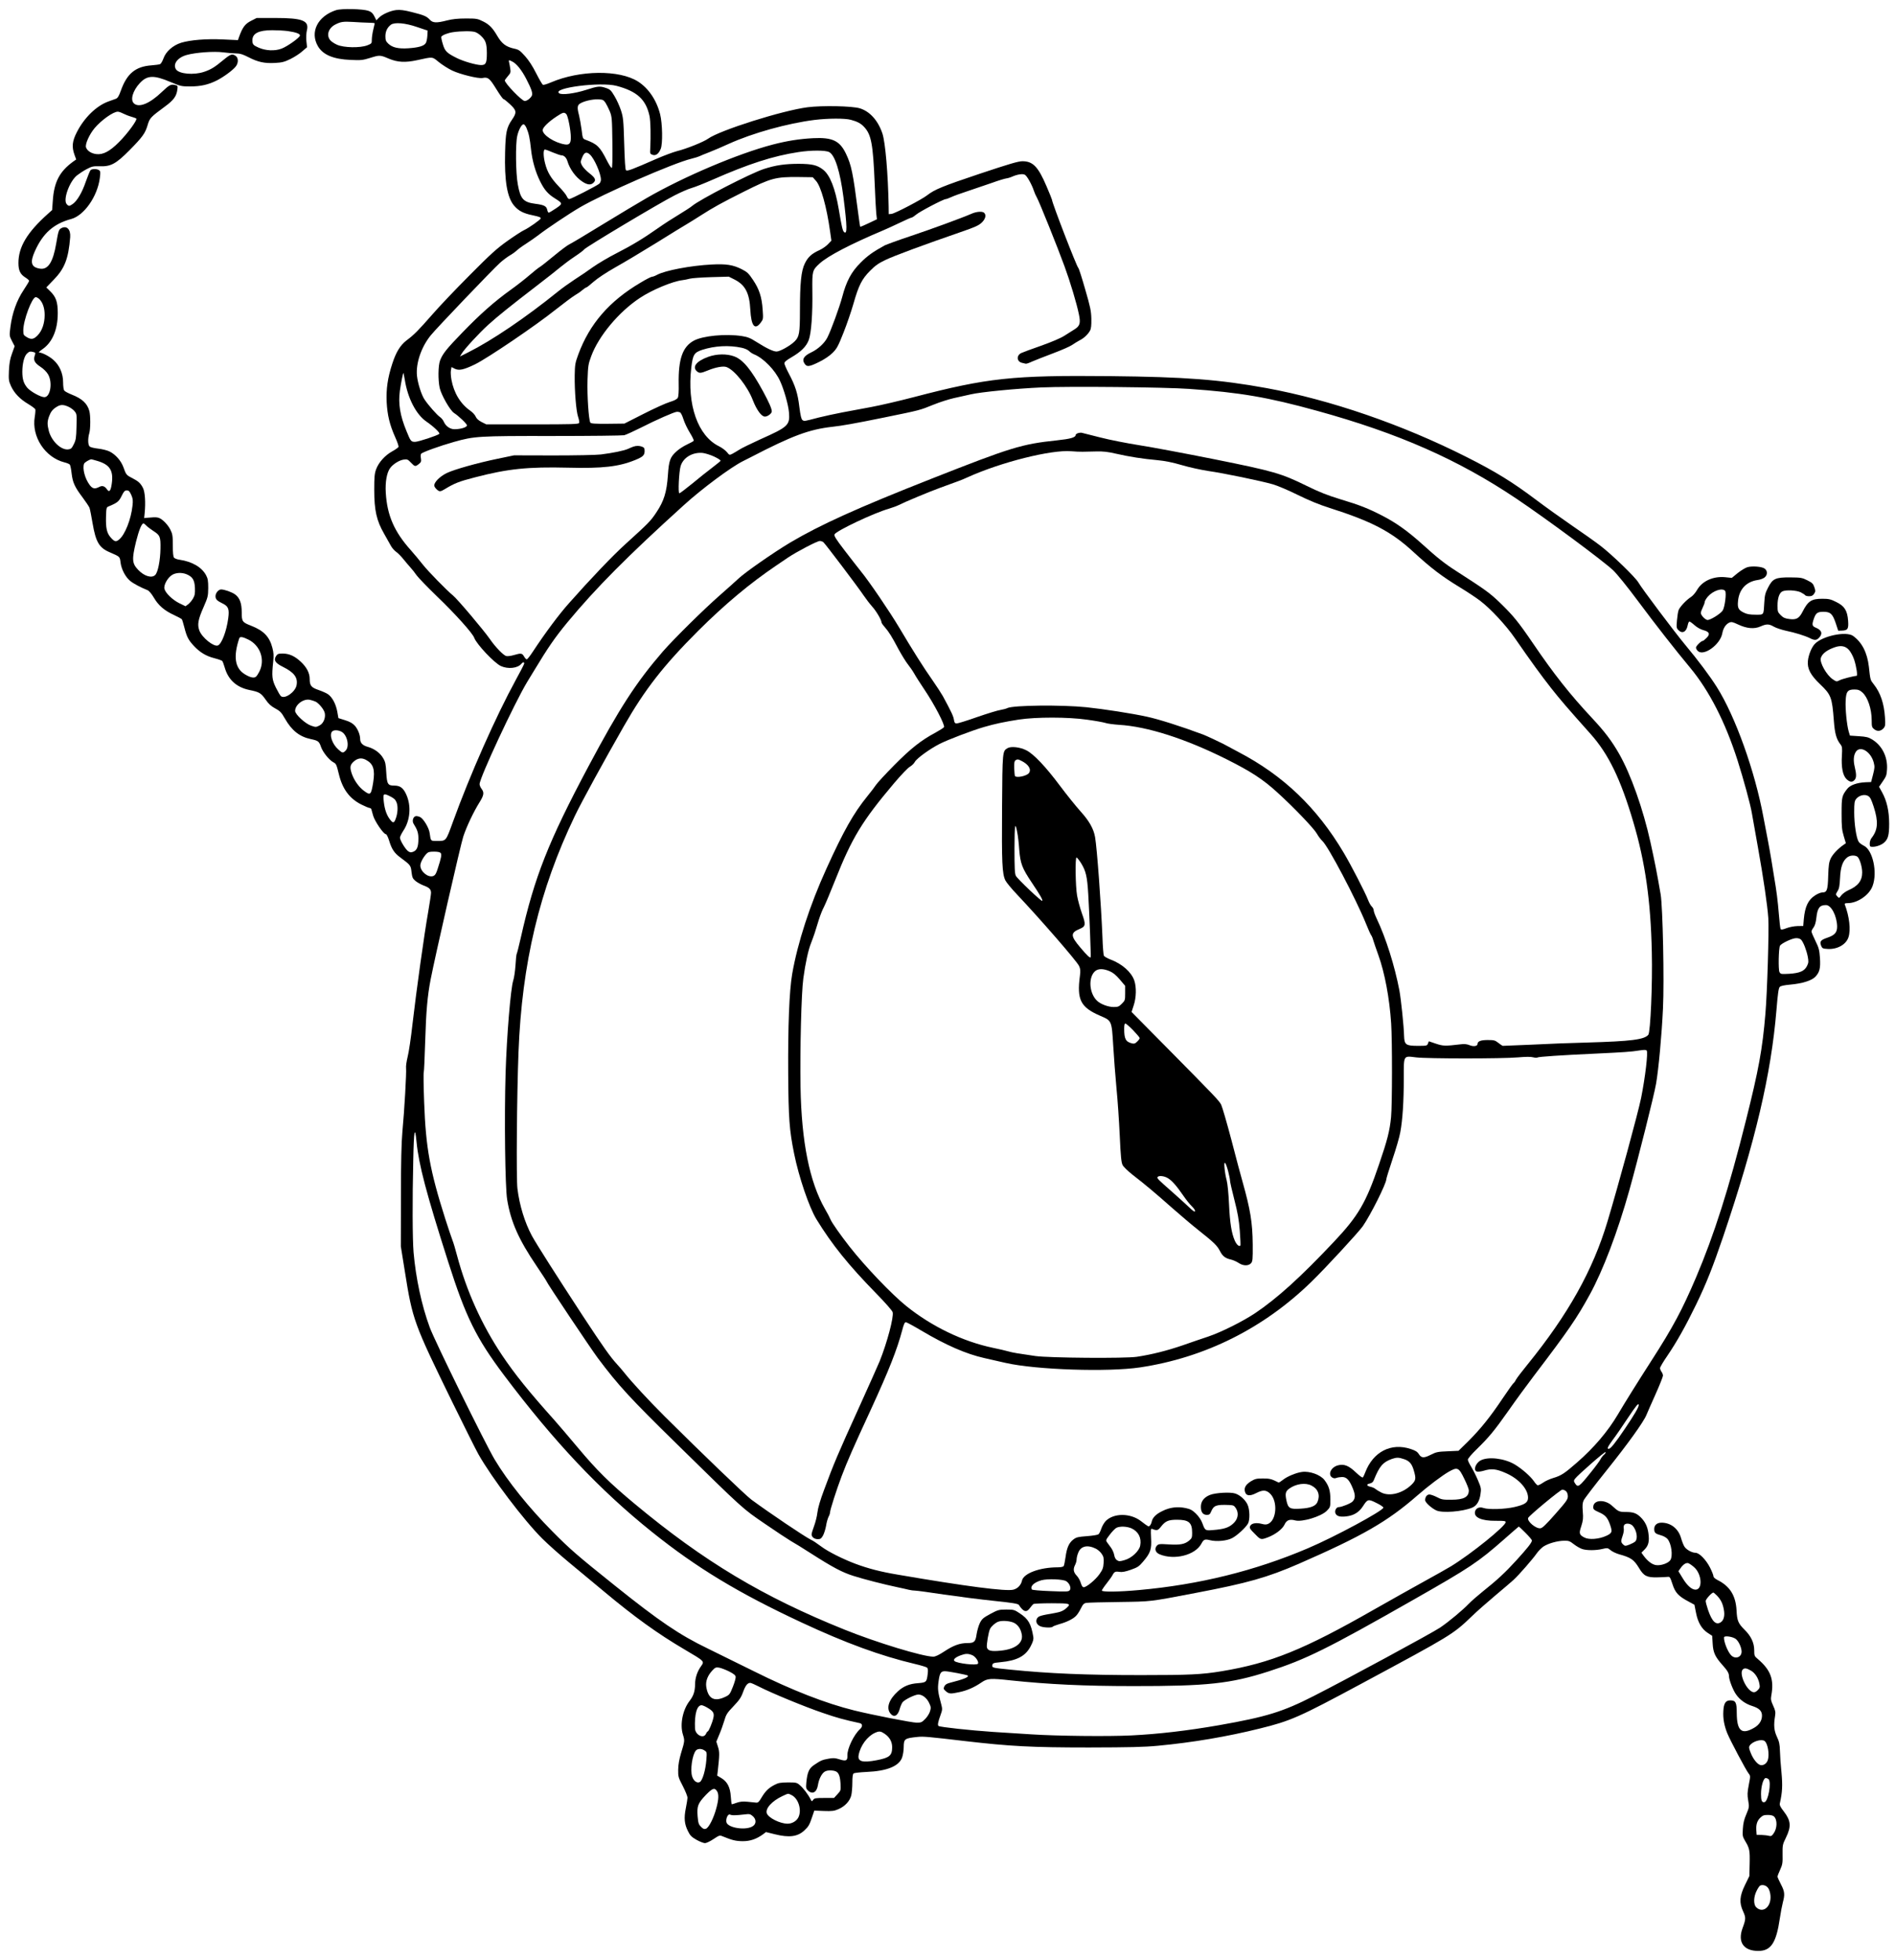 <?xml version="1.0" standalone="no"?>
<!DOCTYPE svg PUBLIC "-//W3C//DTD SVG 20010904//EN"
 "http://www.w3.org/TR/2001/REC-SVG-20010904/DTD/svg10.dtd">
<svg version="1.0" xmlns="http://www.w3.org/2000/svg"
 width="1952pt" height="2018pt" viewBox="0 0 1952 2018"
 preserveAspectRatio="xMidYMid meet">
<g transform="translate(0,2018) scale(0.1,-0.1)"
fill="#000000" stroke="none">
<path d="M3463 20076 c-191 -62 -273 -226 -188 -372 52 -89 160 -134 337 -141
108 -5 125 -3 205 22 94 29 99 29 188 -9 91 -38 170 -42 290 -16 169 37 155
38 226 -20 35 -28 96 -67 136 -86 81 -39 271 -86 314 -77 56 11 72 -2 140
-112 35 -57 69 -105 75 -105 6 0 36 -24 67 -53 69 -64 72 -86 22 -158 -57 -83
-67 -131 -72 -336 -8 -295 21 -467 93 -551 45 -53 95 -79 187 -98 74 -16 87
-21 87 -33 0 -12 -124 -99 -170 -120 -23 -10 -101 -61 -173 -112 -111 -79
-174 -136 -390 -354 -143 -143 -316 -325 -385 -405 -144 -164 -187 -208 -264
-265 -66 -51 -109 -122 -148 -243 -47 -145 -63 -258 -57 -392 7 -134 31 -234
87 -360 22 -48 38 -94 35 -102 -3 -7 -32 -28 -65 -46 -74 -41 -139 -113 -165
-183 -17 -46 -20 -79 -20 -214 0 -209 24 -317 101 -450 28 -49 61 -107 72
-128 11 -20 35 -47 53 -60 18 -12 52 -47 76 -77 24 -30 57 -68 72 -85 15 -16
44 -52 63 -80 20 -27 115 -125 211 -218 183 -175 365 -377 382 -425 24 -66
207 -260 275 -291 73 -33 171 -23 209 22 16 20 31 22 31 5 0 -7 -39 -83 -86
-168 -207 -379 -471 -974 -649 -1465 -73 -201 -68 -195 -166 -195 -64 0 -61
-3 -73 81 -6 52 -63 147 -98 165 -16 8 -38 12 -48 9 -26 -8 -37 -52 -19 -79
38 -60 49 -93 49 -152 0 -81 -14 -119 -51 -134 -24 -10 -33 -10 -54 4 -28 19
-85 112 -85 140 0 10 16 43 35 72 71 107 83 254 30 372 -30 67 -63 92 -122 92
-68 0 -77 14 -84 133 -5 90 -9 111 -33 151 -31 53 -91 97 -161 116 -50 14 -75
41 -75 79 0 43 -23 101 -54 137 -23 25 -49 41 -100 57 l-70 22 -12 68 c-15 79
-51 146 -94 177 -16 12 -60 31 -97 44 -77 26 -93 45 -93 115 0 60 -31 120 -91
176 -63 59 -119 84 -186 85 -45 0 -55 -4 -68 -24 -29 -44 -11 -73 69 -113 116
-57 156 -111 141 -189 -13 -70 -121 -146 -161 -113 -8 6 -31 46 -52 88 -40 83
-44 115 -28 266 7 63 5 94 -8 143 -29 114 -89 177 -216 227 -95 37 -100 44
-100 139 0 96 -21 151 -70 186 -32 23 -109 50 -142 50 -27 0 -58 -36 -58 -69
0 -32 14 -47 74 -76 59 -29 70 -58 57 -153 -18 -134 -68 -264 -107 -279 -42
-16 -163 81 -190 153 -23 61 -14 114 43 242 44 101 47 112 48 197 0 74 -4 97
-22 131 -44 83 -144 141 -273 160 -25 3 -51 13 -58 22 -8 11 -12 53 -12 127 0
100 -3 116 -26 163 -15 30 -46 68 -72 90 -47 38 -58 40 -167 30 l-30 -3 5 50
c11 110 4 218 -17 260 -26 50 -47 69 -113 103 -59 30 -61 33 -90 114 -24 64
-79 127 -140 158 -23 12 -75 25 -117 30 -44 5 -82 14 -90 23 -18 17 -19 83 -3
137 13 44 13 185 0 229 -22 77 -73 125 -182 168 -35 14 -69 32 -76 41 -7 9
-12 45 -12 86 0 89 -36 173 -99 229 -42 38 -118 77 -148 77 -8 0 7 15 33 33
103 70 159 202 159 372 0 117 -18 168 -80 228 l-38 37 76 79 c113 116 152 216
170 439 6 80 -36 123 -92 92 -25 -13 -30 -27 -52 -157 -32 -190 -83 -270 -163
-260 -95 13 -110 62 -57 180 83 185 193 283 375 332 132 36 269 231 294 420 8
60 7 72 -7 82 -21 16 -76 16 -89 0 -6 -7 -28 -60 -48 -117 -38 -112 -89 -198
-134 -230 -35 -25 -43 -25 -63 -2 -40 44 28 233 106 296 23 18 68 48 101 65
53 28 66 31 135 29 112 -4 166 25 304 164 134 136 162 174 187 258 22 75 30
83 179 193 90 66 119 106 128 175 5 35 3 40 -18 45 -48 13 -63 5 -143 -71
-123 -118 -234 -164 -286 -117 -40 36 -13 130 60 209 76 82 144 85 318 11 102
-43 113 -45 201 -45 107 0 188 18 275 62 69 35 165 105 195 144 28 36 28 88
-1 108 -35 25 -52 20 -125 -40 -91 -76 -130 -100 -202 -124 -105 -35 -256 -22
-288 26 -35 54 16 122 110 148 92 26 283 40 377 27 46 -6 106 -11 134 -11 39
0 67 -9 126 -39 96 -50 165 -65 273 -59 73 4 96 10 160 41 40 20 95 55 121 79
l49 42 -7 64 c-3 36 -1 84 5 108 26 102 -44 129 -327 129 l-190 0 -59 -30
c-61 -31 -87 -67 -122 -164 l-12 -34 -153 7 c-175 8 -335 -5 -432 -34 -85 -27
-157 -90 -182 -161 -10 -28 -25 -54 -34 -59 -8 -4 -50 -10 -92 -13 -162 -12
-251 -85 -313 -260 -22 -60 -32 -77 -54 -85 -14 -5 -48 -18 -75 -27 -122 -44
-248 -166 -324 -315 -48 -93 -54 -151 -25 -233 l18 -49 -30 -21 c-141 -102
-198 -210 -211 -404 l-7 -96 -46 -41 c-211 -189 -301 -339 -301 -503 0 -80 19
-118 74 -152 20 -13 36 -27 36 -33 0 -5 -26 -49 -58 -97 -69 -103 -116 -234
-134 -374 -12 -94 -12 -95 15 -148 l28 -54 -27 -75 c-21 -57 -28 -100 -32
-177 -4 -94 -2 -106 22 -160 34 -73 92 -133 178 -184 36 -22 69 -46 72 -54 2
-7 0 -43 -6 -78 -34 -203 106 -417 305 -468 26 -6 51 -17 56 -23 6 -7 14 -48
19 -92 11 -93 31 -138 114 -248 33 -44 64 -91 70 -105 5 -14 20 -87 32 -161
33 -191 67 -250 174 -296 110 -48 106 -44 114 -108 9 -69 50 -147 98 -187 31
-27 109 -68 181 -97 15 -6 40 -36 65 -78 46 -79 109 -133 210 -179 39 -18 74
-37 78 -43 4 -6 15 -45 26 -86 24 -94 41 -127 97 -187 62 -67 128 -106 212
-127 39 -10 75 -23 80 -28 5 -5 16 -34 25 -65 36 -128 121 -206 254 -234 104
-21 120 -31 168 -99 30 -44 56 -68 99 -91 50 -27 63 -40 99 -103 71 -125 151
-188 268 -213 76 -16 85 -23 105 -81 19 -54 83 -134 126 -157 30 -16 33 -22
58 -124 37 -153 110 -251 232 -312 38 -19 76 -35 84 -35 7 0 15 -6 18 -12 2
-7 11 -38 19 -68 17 -58 107 -190 131 -190 7 0 22 -29 34 -68 25 -84 53 -126
111 -169 110 -82 111 -83 119 -152 7 -57 12 -68 41 -93 19 -15 55 -35 80 -45
61 -22 80 -40 80 -77 0 -17 -14 -107 -30 -201 -39 -219 -121 -806 -160 -1143
-16 -145 -39 -300 -51 -345 -11 -45 -19 -98 -16 -117 5 -42 -17 -434 -38 -655
-10 -115 -15 -304 -15 -670 l-1 -510 41 -255 c80 -504 92 -535 490 -1350 123
-250 243 -491 268 -535 138 -244 468 -680 659 -870 54 -54 174 -161 268 -239
93 -78 255 -212 360 -299 322 -269 558 -439 835 -602 212 -125 208 -121 170
-175 -38 -53 -60 -120 -60 -183 -1 -74 -16 -120 -57 -173 -71 -92 -101 -243
-68 -347 19 -62 19 -64 -20 -192 -18 -61 -28 -115 -29 -167 -1 -73 1 -81 48
-171 27 -52 48 -106 48 -119 0 -12 -8 -61 -17 -107 -21 -102 -15 -165 22 -238
22 -45 37 -60 88 -89 34 -19 73 -34 87 -34 14 0 54 19 88 42 59 39 64 41 94
28 98 -40 135 -49 206 -50 79 0 142 22 210 71 l30 23 89 -22 c152 -38 239 -26
309 41 41 39 50 54 78 137 l22 65 99 -4 c85 -3 107 0 150 19 67 29 117 83 132
142 6 26 11 85 11 131 0 56 4 88 13 95 6 5 66 12 132 15 210 9 333 58 367 147
9 25 17 73 17 107 1 88 8 93 146 107 55 6 111 1 485 -43 465 -54 688 -66 1275
-66 425 1 567 4 715 18 352 33 713 94 1046 177 318 78 406 117 1044 460 932
501 945 508 1140 695 52 51 163 148 245 217 83 69 166 141 186 159 55 50 200
217 238 272 18 26 50 58 71 72 50 32 142 58 210 59 49 1 60 -3 102 -36 26 -20
64 -42 85 -49 46 -16 144 -16 212 1 48 11 52 11 81 -13 16 -14 56 -33 87 -42
123 -34 154 -55 207 -143 49 -82 81 -97 186 -95 47 1 96 3 109 5 21 3 26 -4
49 -75 28 -88 61 -124 169 -181 l57 -31 16 -81 c19 -100 58 -168 121 -209 l46
-30 5 -81 c5 -91 25 -135 101 -220 51 -57 67 -84 67 -114 0 -36 40 -142 72
-187 38 -56 96 -98 165 -120 74 -23 103 -52 103 -100 0 -51 -29 -96 -82 -126
-128 -74 -177 -31 -178 154 0 108 -11 129 -67 129 -47 0 -67 -30 -71 -109 -5
-77 9 -152 41 -231 30 -73 192 -378 218 -411 21 -27 21 -27 3 -119 -15 -79
-16 -103 -6 -161 11 -65 11 -69 -19 -141 -23 -52 -33 -95 -36 -150 -5 -72 -3
-80 23 -125 46 -76 50 -97 47 -234 l-3 -128 -45 -92 c-56 -115 -61 -182 -19
-273 29 -63 28 -79 -6 -171 -53 -144 10 -235 162 -235 130 0 185 82 222 336 9
60 23 134 31 164 22 82 19 112 -20 186 -19 37 -35 72 -35 79 0 7 12 39 27 71
24 53 27 70 25 158 -1 95 0 102 35 173 56 115 51 174 -22 269 -36 46 -45 65
-41 84 26 115 29 183 17 315 -8 76 -15 176 -16 224 -2 71 -8 97 -31 146 -30
63 -35 120 -19 216 6 38 3 55 -20 105 -23 50 -26 66 -19 104 30 165 -6 263
-139 376 -35 29 -37 34 -37 91 0 75 -33 146 -100 211 -65 65 -77 92 -82 200
-9 152 -68 247 -195 311 -27 14 -43 28 -43 40 0 10 -16 50 -35 88 -41 81 -111
153 -150 153 -38 0 -98 34 -116 67 -9 15 -24 54 -33 86 -28 96 -106 157 -201
157 -46 0 -75 -25 -75 -64 0 -40 11 -50 69 -66 24 -6 53 -22 66 -36 42 -45 60
-178 30 -221 -22 -31 -96 -57 -146 -50 -42 6 -88 41 -131 100 l-20 28 31 31
c42 41 53 86 41 170 -10 72 -36 123 -86 170 -40 37 -74 48 -147 48 -66 0 -78
5 -139 62 -68 65 -178 67 -194 4 -8 -34 0 -44 55 -68 63 -27 87 -52 111 -115
32 -87 29 -100 -35 -129 -74 -34 -177 -42 -224 -17 -54 28 -58 42 -32 118 18
58 21 80 15 150 -5 65 -3 89 10 116 9 19 115 157 236 308 215 268 382 500 410
571 8 19 49 114 92 209 43 96 78 184 78 195 0 12 -7 30 -15 40 -8 11 -15 28
-15 38 0 9 33 66 74 125 97 142 190 308 297 528 107 221 173 389 279 700 333
985 494 1672 549 2333 14 171 22 227 34 239 10 11 46 18 109 24 124 11 222 42
259 82 43 47 53 87 46 194 -6 81 -11 103 -47 175 -22 45 -40 88 -40 95 0 8 9
27 21 42 14 19 24 53 29 98 11 103 33 133 99 133 54 0 111 -108 115 -217 1
-65 -23 -93 -103 -120 -66 -22 -79 -39 -62 -81 12 -29 17 -31 70 -34 98 -5
188 46 212 121 25 75 9 214 -38 337 -4 10 4 14 31 14 100 0 221 83 255 176 53
140 2 373 -91 416 -21 10 -44 28 -52 40 -24 37 -46 183 -46 303 0 98 3 116 20
138 29 36 84 51 121 32 23 -13 33 -31 60 -113 49 -153 44 -236 -22 -321 -11
-13 -19 -39 -19 -57 0 -31 3 -34 29 -34 40 0 92 19 120 44 40 36 51 77 51 194
0 129 -24 235 -72 322 l-32 58 39 57 c35 50 40 65 43 125 7 126 -50 241 -151
304 -41 25 -61 30 -139 35 l-92 6 -13 43 c-19 66 -36 234 -31 316 4 95 21 116
89 116 39 0 55 -6 83 -30 55 -49 96 -170 96 -287 0 -66 2 -73 27 -93 32 -25
69 -20 97 13 16 19 18 33 13 108 -9 145 -47 256 -116 343 -35 44 -35 42 -50
181 -17 145 -71 251 -163 317 -72 51 -318 -1 -395 -84 -32 -34 -64 -112 -70
-173 -8 -80 26 -146 126 -241 113 -108 123 -135 141 -372 10 -137 26 -193 69
-248 17 -22 19 -35 14 -117 -7 -119 9 -201 47 -239 33 -32 60 -36 83 -10 21
22 21 58 2 137 -15 63 -12 116 11 152 44 70 155 5 185 -109 11 -42 10 -57 -7
-124 l-20 -77 -56 -2 c-88 -4 -159 -29 -189 -67 -56 -71 -59 -85 -59 -255 0
-134 3 -169 22 -232 l22 -74 -23 -16 c-59 -41 -111 -96 -132 -139 -19 -40 -23
-68 -27 -182 -4 -148 -13 -170 -62 -170 -14 0 -47 -13 -71 -29 -73 -46 -106
-115 -118 -245 l-6 -71 -60 -1 c-34 -1 -82 -10 -113 -22 -38 -15 -54 -17 -60
-9 -4 7 -12 75 -18 152 -12 145 -24 239 -49 385 -8 47 -21 130 -30 185 -9 55
-25 143 -35 195 -10 52 -31 158 -45 235 -88 476 -290 1039 -480 1340 -71 113
-193 276 -325 434 -113 136 -449 583 -483 643 -31 54 -274 289 -392 379 -55
42 -186 135 -292 207 -105 72 -274 193 -375 269 -235 177 -414 288 -713 438
-661 334 -1404 589 -2060 709 -484 88 -837 115 -1607 123 -1006 10 -1264 -17
-2028 -217 -146 -38 -339 -83 -430 -100 -91 -17 -226 -42 -300 -56 -74 -14
-184 -38 -245 -53 -153 -40 -150 -40 -169 -26 -12 10 -20 44 -32 136 -16 138
-42 219 -110 346 -24 46 -44 92 -44 102 0 14 21 32 73 62 98 57 153 111 178
178 26 70 41 272 37 511 -2 199 0 208 74 276 84 78 323 202 653 341 33 14 111
49 173 79 62 30 117 54 123 54 6 0 27 14 46 30 35 31 282 160 305 160 7 0 31
9 53 19 22 11 101 40 175 64 74 25 187 63 250 85 63 23 129 43 145 45 17 2 46
11 65 20 51 22 105 30 127 18 22 -11 73 -103 93 -165 7 -22 21 -53 31 -70 24
-41 218 -524 285 -709 59 -161 125 -381 148 -494 19 -90 10 -120 -45 -154 -22
-13 -68 -42 -103 -65 -40 -26 -130 -64 -242 -104 -99 -34 -191 -69 -206 -76
-50 -26 -44 -88 10 -100 15 -3 32 -7 38 -9 6 -2 36 8 65 22 30 13 126 51 214
84 88 33 178 72 200 88 22 15 56 36 75 46 45 22 87 62 108 100 12 22 15 54 14
123 -2 80 -10 120 -64 305 -33 116 -65 215 -70 218 -16 11 -269 665 -272 704
-1 6 -26 68 -56 138 -86 201 -140 257 -248 257 -43 0 -137 -28 -446 -131 -376
-126 -459 -160 -536 -220 -53 -42 -331 -187 -365 -191 l-30 -3 -1 80 c-6 337
-34 659 -64 750 -45 134 -129 228 -233 260 -80 24 -387 30 -537 11 -259 -33
-905 -237 -1026 -324 -46 -33 -222 -104 -320 -128 -38 -10 -130 -44 -204 -76
-265 -116 -309 -133 -322 -120 -7 7 -13 99 -18 274 -7 242 -10 269 -33 341
-14 43 -43 108 -66 146 -36 61 -46 71 -88 85 -65 22 -83 20 -208 -20 -117 -37
-248 -54 -275 -34 -77 55 426 120 592 76 210 -56 302 -139 339 -311 11 -54 14
-203 7 -340 -3 -46 -1 -50 24 -59 33 -12 63 10 84 61 22 51 18 262 -6 357 -37
146 -120 268 -228 337 -192 122 -599 118 -896 -9 -39 -17 -76 -28 -83 -25 -7
3 -38 56 -69 117 -37 74 -76 134 -115 178 -52 58 -66 68 -110 77 -87 19 -130
51 -179 136 -46 78 -81 114 -142 144 -58 29 -68 31 -178 31 -84 0 -139 -6
-195 -20 -108 -28 -146 -26 -176 6 -34 37 -60 48 -183 79 -82 21 -123 26 -164
22 -62 -7 -147 -45 -181 -81 l-24 -25 -21 42 c-16 32 -30 45 -61 56 -57 20
-278 25 -332 7z m335 -130 c34 0 62 -3 62 -6 -1 -3 -7 -32 -15 -65 -8 -33 -15
-79 -15 -102 0 -40 -1 -42 -47 -60 -74 -28 -241 -25 -311 6 -29 13 -62 35 -72
49 -40 51 -16 123 53 159 57 29 81 33 182 27 55 -4 128 -7 163 -8z m497 -44
l110 -37 -3 -55 c-2 -30 -9 -64 -17 -75 -18 -29 -75 -45 -177 -52 -104 -7
-166 7 -208 47 -25 24 -30 36 -30 77 0 49 19 90 56 118 37 28 147 19 269 -23z
m-1330 -42 c82 -12 125 -27 125 -45 0 -21 -129 -113 -190 -136 -69 -26 -162
-22 -235 10 -57 25 -65 34 -65 77 0 70 65 103 205 103 50 0 122 -4 160 -9z
m1932 -11 c15 -5 41 -22 56 -37 50 -47 61 -79 62 -178 0 -103 -10 -124 -59
-124 -50 0 -182 38 -250 72 -104 52 -123 70 -145 145 -11 36 -18 70 -15 75 11
17 67 39 122 47 84 12 197 13 229 0z m382 -304 c42 -21 95 -87 141 -176 56
-108 70 -151 58 -175 -15 -28 -50 -54 -73 -54 -29 0 -205 182 -205 212 0 4 14
23 31 43 28 32 31 40 25 78 -3 23 -9 52 -12 65 -7 26 -3 27 35 7z m958 -423
c12 -19 32 -59 45 -90 21 -53 23 -75 26 -319 2 -181 0 -263 -7 -263 -6 0 -28
35 -50 78 -72 142 -99 168 -217 212 -31 11 -32 13 -43 104 -7 52 -19 118 -26
147 -21 78 -19 104 9 122 38 25 126 46 186 44 50 -2 56 -5 77 -35z m-4969
-111 c20 -10 57 -25 82 -32 25 -7 49 -16 54 -20 14 -12 -92 -157 -178 -242
-94 -95 -164 -132 -233 -124 -52 6 -94 33 -107 69 -11 32 33 132 88 198 70 83
191 169 239 170 10 0 34 -8 55 -19z m4565 -6 c18 -17 47 -169 47 -241 0 -61
-16 -79 -63 -71 -104 17 -227 96 -227 147 0 27 60 86 144 141 65 43 78 46 99
24z m2932 -59 c65 -17 104 -38 136 -73 74 -79 92 -176 109 -583 5 -135 13
-273 16 -307 l7 -61 -84 -40 c-46 -22 -86 -39 -88 -37 -2 2 -12 68 -22 147
-53 410 -69 488 -125 605 -64 134 -140 170 -339 160 -145 -8 -265 -27 -416
-66 -356 -93 -914 -329 -1297 -550 -77 -44 -282 -167 -454 -272 -172 -106
-327 -198 -343 -205 -17 -7 -88 -60 -158 -118 -70 -58 -137 -111 -149 -117
-11 -6 -58 -43 -102 -81 -45 -39 -133 -108 -196 -153 -166 -119 -314 -250
-494 -436 -168 -173 -207 -223 -233 -291 -20 -53 -22 -199 -4 -283 16 -71 107
-232 148 -258 47 -30 133 -112 133 -127 0 -20 -63 -40 -129 -40 -46 0 -91 32
-111 80 -7 16 -25 37 -40 47 -28 19 -119 121 -157 179 -32 47 -70 167 -78 244
-13 128 44 297 143 418 55 69 641 682 714 747 28 25 72 58 97 73 25 14 57 37
71 50 14 14 59 47 100 73 41 27 98 66 125 87 77 61 319 223 429 287 238 139
963 456 1146 500 36 9 72 20 82 25 9 5 56 24 105 43 48 19 138 57 198 85 247
112 607 212 885 247 141 17 313 18 375 1z m-3342 -83 c24 -56 35 -106 47 -222
13 -118 46 -234 96 -333 42 -84 80 -127 147 -169 86 -54 86 -56 12 -106 -35
-24 -68 -43 -73 -43 -5 0 -12 13 -15 29 -8 38 -33 51 -120 62 -126 16 -156 49
-183 199 -22 117 -25 417 -6 500 14 63 45 120 65 120 8 0 21 -17 30 -37z m272
-253 c39 -16 79 -30 91 -30 24 0 49 -25 59 -60 24 -81 85 -165 152 -209 52
-35 88 -39 115 -14 31 28 21 51 -41 99 -33 26 -67 62 -77 82 -16 33 -15 37 3
81 22 54 45 62 80 29 46 -42 113 -196 113 -259 0 -14 -8 -33 -17 -41 -26 -22
-291 -158 -309 -158 -8 0 -19 12 -25 27 -5 15 -43 62 -84 104 -80 84 -117 146
-140 236 -19 72 -20 143 -2 143 7 0 44 -13 82 -30z m2846 4 c60 -31 113 -200
148 -470 38 -299 39 -382 6 -354 -15 13 -24 50 -55 235 -37 217 -91 354 -163
409 -60 46 -111 58 -247 59 -144 0 -239 -14 -361 -53 -138 -45 -666 -317 -741
-382 -15 -13 -76 -52 -135 -88 -59 -35 -155 -97 -213 -138 -158 -111 -270
-178 -430 -260 -79 -40 -187 -104 -240 -141 -52 -38 -138 -96 -190 -129 -52
-34 -132 -91 -176 -127 -331 -267 -673 -499 -924 -625 l-82 -41 18 30 c28 47
180 212 274 297 97 88 233 197 500 402 102 78 212 165 245 193 33 27 98 76
145 107 47 31 91 64 98 74 17 24 775 477 929 555 66 34 147 69 180 78 32 9
123 45 203 80 381 168 633 249 895 289 129 20 278 20 316 0z m-136 -296 c51
-55 111 -270 146 -524 l13 -92 -35 -37 c-19 -20 -58 -47 -86 -60 -82 -37 -120
-71 -153 -139 -37 -76 -50 -199 -50 -491 0 -223 -7 -264 -54 -310 -45 -45
-152 -105 -187 -105 -34 0 -103 33 -209 100 -61 39 -89 50 -147 59 -167 26
-404 3 -496 -47 -116 -63 -160 -190 -156 -443 2 -79 -2 -132 -9 -145 -8 -15
-35 -29 -84 -44 -40 -12 -161 -67 -269 -122 l-197 -100 -171 -2 c-133 -1 -174
2 -180 12 -17 28 -34 281 -29 438 5 148 8 165 38 246 76 207 284 456 500 599
126 84 338 172 440 184 19 2 53 9 75 15 22 6 121 13 221 16 l181 5 60 -30
c110 -56 153 -139 162 -311 9 -167 46 -213 106 -134 27 36 28 38 21 136 -9
130 -35 210 -99 305 -46 69 -60 82 -117 111 -90 45 -160 56 -311 48 -213 -11
-477 -61 -560 -106 -20 -11 -44 -20 -53 -20 -9 0 -62 -27 -118 -61 -322 -190
-525 -425 -641 -739 -32 -87 -35 -105 -37 -215 -2 -164 15 -370 35 -428 9 -26
14 -54 11 -62 -5 -13 -70 -15 -481 -15 l-476 0 -48 24 c-33 17 -52 35 -61 56
-7 17 -32 44 -55 60 -101 70 -170 183 -195 321 -6 34 -9 78 -5 96 l6 33 31
-16 c45 -23 93 -13 211 44 129 63 628 401 830 563 84 66 172 132 197 147 25
14 60 38 78 54 18 15 37 28 42 28 5 0 39 27 75 59 40 35 130 95 222 147 86 48
277 162 424 253 147 92 291 180 319 196 28 17 90 55 138 86 126 81 222 134
448 247 277 139 324 151 557 149 l149 -2 33 -37z m-7997 -1221 c34 -36 52 -92
52 -161 0 -85 -26 -161 -71 -208 -41 -43 -68 -48 -116 -18 -30 18 -33 24 -33
69 0 103 90 341 128 341 10 0 28 -10 40 -23z m7231 -498 c30 -6 64 -21 76 -33
12 -13 37 -29 55 -36 95 -39 215 -162 265 -273 41 -88 86 -248 92 -324 11
-132 -8 -149 -297 -278 -96 -44 -193 -91 -215 -106 -22 -14 -54 -33 -71 -42
-30 -15 -31 -15 -56 17 -15 18 -51 45 -81 60 -218 106 -332 428 -286 811 16
134 29 155 114 183 128 41 274 49 404 21z m-7292 -45 c19 -5 20 -9 11 -35 -16
-47 -3 -75 57 -115 33 -21 66 -54 80 -79 49 -83 24 -235 -38 -235 -39 0 -144
59 -177 98 -37 45 -50 88 -50 164 0 82 19 158 46 185 24 24 35 27 71 17z
m3823 -286 c30 -190 117 -357 222 -429 74 -51 144 -117 133 -127 -18 -17 -216
-82 -249 -82 -42 0 -46 5 -89 111 -66 159 -86 282 -68 414 11 79 32 185 37
185 1 0 7 -33 14 -72z m8080 -93 c522 -36 812 -86 1315 -225 839 -231 1454
-502 2055 -905 315 -212 884 -633 996 -737 40 -38 144 -166 257 -318 186 -250
386 -505 536 -685 198 -238 364 -563 490 -958 61 -192 132 -452 146 -537 7
-41 35 -201 63 -355 57 -319 98 -598 107 -730 8 -128 -11 -766 -30 -985 -30
-362 -70 -580 -201 -1100 -175 -700 -328 -1179 -514 -1616 -143 -335 -237
-511 -461 -859 -144 -224 -265 -418 -345 -553 -101 -171 -246 -342 -420 -493
-129 -113 -163 -135 -244 -159 -37 -11 -85 -33 -108 -50 -23 -16 -47 -27 -54
-25 -7 3 -24 21 -37 41 -36 52 -124 129 -199 174 -107 63 -273 82 -350 41 -54
-29 -79 -104 -38 -115 12 -3 44 1 70 9 79 24 128 19 224 -23 135 -58 232 -165
232 -255 0 -49 -31 -71 -139 -96 -99 -23 -267 -28 -320 -10 -42 15 -78 -1 -87
-36 -15 -61 66 -97 212 -96 84 1 104 -2 104 -13 0 -41 -358 -330 -565 -456
-38 -23 -162 -93 -275 -155 -113 -62 -344 -192 -515 -289 -725 -414 -1065
-552 -1571 -636 -205 -34 -335 -40 -829 -40 -567 0 -947 16 -1345 56 -189 19
-192 19 -188 47 3 20 11 23 83 30 172 16 259 63 312 165 24 47 31 71 27 95
-23 136 -51 185 -141 244 -54 36 -60 38 -137 38 -77 0 -86 -3 -165 -45 -72
-39 -86 -51 -107 -92 -13 -26 -28 -78 -34 -115 -11 -80 -24 -93 -95 -93 -77 0
-144 -24 -236 -85 -58 -38 -93 -55 -116 -55 -106 0 -583 145 -913 278 -843
339 -1450 703 -2165 1298 -255 212 -386 341 -585 579 -92 110 -200 236 -239
280 -265 296 -407 472 -540 670 -208 311 -365 658 -463 1025 -16 63 -38 135
-48 160 -10 25 -43 124 -74 220 -157 494 -200 728 -217 1199 -6 161 -8 300 -4
309 3 9 10 156 15 327 9 299 23 461 56 630 45 232 310 1393 336 1470 33 101
107 257 168 354 45 72 49 101 20 138 -11 14 -20 36 -20 48 0 65 360 836 489
1050 34 55 65 107 70 115 148 245 215 342 344 499 298 359 619 682 1201 1209
187 170 490 395 611 454 17 8 50 25 75 38 430 223 604 288 845 315 100 11 226
33 530 95 378 77 368 75 509 132 66 27 162 57 211 68 50 11 128 29 175 39 101
24 474 60 725 71 281 13 1275 3 1525 -15z m-11544 -184 c22 -10 51 -31 63 -47
22 -27 23 -36 19 -159 -3 -115 -6 -136 -28 -180 -22 -44 -29 -50 -60 -53 -74
-6 -169 86 -197 190 -17 67 -17 96 2 149 18 49 37 74 80 100 38 24 69 24 121
0z m6298 -57 c9 -3 25 -35 36 -71 11 -36 41 -98 66 -139 25 -40 43 -78 40 -83
-3 -5 -35 -23 -70 -39 -35 -16 -82 -47 -105 -68 -68 -60 -81 -96 -91 -247 -12
-174 -40 -266 -119 -384 -60 -90 -78 -108 -315 -323 -136 -123 -363 -361 -587
-614 -104 -117 -241 -301 -371 -498 -28 -43 -56 -78 -62 -78 -6 0 -19 14 -28
30 -20 34 -30 36 -105 14 -30 -9 -65 -13 -78 -10 -29 7 -115 96 -168 174 -68
97 -335 413 -382 451 -63 51 -255 248 -308 315 -34 44 -91 111 -125 150 -170
189 -244 358 -258 591 -7 109 10 208 45 255 29 40 94 81 139 87 37 5 44 2 75
-31 40 -42 45 -43 81 -15 23 18 27 27 22 58 -4 20 -3 41 2 48 10 15 192 81
338 122 210 59 246 62 1018 61 386 0 717 4 736 8 19 5 96 40 170 77 155 79
347 164 372 164 9 1 23 -2 32 -5z m353 -456 c42 -20 69 -38 65 -44 -4 -6 -43
-37 -87 -71 -44 -33 -136 -106 -203 -162 -68 -55 -128 -101 -134 -101 -15 0
-4 222 13 280 26 87 120 144 224 136 28 -3 81 -19 122 -38z m-6356 -44 c131
-38 170 -100 150 -237 -10 -71 -25 -90 -47 -59 -25 37 -50 45 -83 27 -45 -23
-67 -18 -96 19 -50 66 -78 171 -59 221 6 14 54 43 75 45 3 0 30 -7 60 -16z
m351 -350 c17 -39 19 -58 13 -111 -15 -141 -77 -298 -137 -348 -34 -29 -50
-24 -92 25 -36 44 -47 95 -44 207 3 93 4 99 27 108 89 37 106 50 134 108 23
47 32 57 53 57 20 0 29 -9 46 -46z m154 -315 c10 -12 42 -36 71 -55 72 -46 78
-60 76 -184 -2 -121 -26 -243 -54 -271 -36 -36 -113 -13 -176 53 -63 66 -66
107 -22 289 30 120 58 189 77 189 5 0 17 -10 28 -21z m417 -503 c61 -26 81
-59 85 -139 2 -60 -1 -78 -20 -111 -13 -22 -35 -48 -50 -59 l-27 -20 -64 31
c-70 35 -142 104 -153 148 -10 37 30 111 75 141 39 27 104 30 154 9z m635
-672 c125 -62 175 -210 113 -331 -11 -22 -26 -45 -35 -52 -20 -17 -63 -7 -118
28 -99 63 -116 182 -53 369 7 19 36 14 93 -14z m16488 -107 c17 -19 41 -63 53
-99 24 -73 38 -168 25 -168 -29 -1 -147 -31 -174 -45 -31 -16 -33 -16 -70 9
-65 43 -138 173 -124 220 14 46 65 84 148 112 61 20 106 11 142 -29z m-15794
-533 c36 -19 87 -82 94 -119 9 -51 -16 -108 -57 -127 -33 -17 -38 -17 -84 -1
-60 20 -165 117 -165 152 0 63 83 127 150 115 19 -4 47 -13 62 -20z m269 -311
c57 -34 81 -151 39 -193 -27 -27 -33 -26 -75 12 -63 55 -96 153 -63 186 17 17
65 15 99 -5z m247 -287 c78 -41 97 -99 76 -234 -21 -128 -28 -135 -92 -88 -54
39 -102 106 -127 175 -24 69 -20 95 20 130 40 34 79 40 123 17z m317 -439 c17
-43 12 -117 -11 -174 -16 -41 -27 -41 -58 0 -33 43 -53 101 -62 176 -10 90 -6
95 60 63 44 -22 59 -35 71 -65z m454 -521 c13 -16 7 -47 -31 -164 -15 -48 -26
-66 -45 -73 -52 -20 -133 45 -133 108 0 29 27 82 63 121 17 18 31 22 78 22 37
0 61 -5 68 -14z m14591 -36 c23 -13 52 -103 52 -164 0 -86 -43 -141 -143 -184
-25 -11 -57 -34 -71 -51 -24 -32 -24 -32 -42 -12 -18 19 -18 21 2 54 17 26 22
55 26 135 5 113 27 175 73 212 28 22 73 26 103 10z m-577 -857 c24 -27 54
-104 68 -172 10 -53 9 -64 -7 -98 -26 -53 -75 -74 -184 -81 -84 -4 -88 -4
-100 18 -13 25 -9 240 5 270 11 24 126 79 166 79 22 1 42 -6 52 -16z m-14262
-2085 c23 -232 100 -526 326 -1233 181 -568 288 -784 573 -1164 517 -687 987
-1185 1525 -1616 463 -371 890 -629 1544 -934 450 -210 813 -343 1165 -426 60
-14 116 -31 124 -37 11 -9 13 -26 8 -66 -10 -84 -14 -88 -100 -95 -88 -6 -148
-31 -206 -83 -93 -84 -123 -171 -79 -228 37 -47 78 -27 98 49 6 22 18 51 27
64 19 27 128 81 164 81 41 0 86 -35 110 -85 20 -42 21 -51 10 -88 -7 -23 -29
-58 -50 -79 -33 -34 -43 -38 -86 -38 -50 0 -457 80 -644 126 -296 73 -644 209
-1035 404 -165 82 -379 187 -475 234 -290 140 -496 279 -959 650 -385 308
-460 373 -641 556 -242 244 -460 515 -595 741 -97 163 -618 1222 -668 1359
-84 227 -144 510 -167 775 -11 138 -13 531 -3 953 6 303 17 359 34 180z
m12589 -2708 c0 -22 -45 -99 -141 -241 -101 -150 -149 -209 -168 -209 -20 0
-11 20 42 93 30 39 98 138 152 220 90 135 115 165 115 137z m-357 -510 c-11
-9 -28 -30 -37 -48 -9 -17 -51 -75 -95 -129 -126 -157 -136 -165 -167 -118
-14 22 -14 26 -1 46 27 37 312 287 316 276 2 -6 -5 -18 -16 -27z m-391 -377
c11 -10 18 -30 18 -52 0 -32 -15 -53 -128 -181 -96 -109 -134 -146 -154 -148
-47 -6 -139 72 -127 106 8 23 333 292 352 292 11 0 29 -7 39 -17z m686 -355
c41 -45 56 -132 27 -161 -8 -9 -35 -23 -60 -33 -43 -16 -46 -16 -65 1 -24 22
-25 36 -4 95 9 25 13 57 10 71 -3 14 0 31 7 38 18 18 62 13 85 -11z m-1104
-73 c36 -36 66 -71 66 -79 0 -21 -48 -81 -162 -206 -112 -123 -197 -202 -348
-322 -52 -42 -115 -97 -140 -123 -63 -66 -206 -185 -296 -246 -84 -56 -953
-527 -1299 -703 -323 -165 -491 -216 -979 -302 -328 -57 -621 -91 -901 -105
-235 -12 -776 -6 -1031 11 -82 5 -259 17 -394 25 -236 16 -542 49 -562 61 -12
8 -6 41 21 115 19 53 19 60 6 110 -34 124 -38 158 -27 235 12 87 23 104 67
104 33 0 225 -37 233 -44 16 -16 -41 -39 -186 -76 -30 -8 -46 -18 -55 -37 -10
-23 -8 -28 16 -49 33 -28 48 -29 140 -9 80 17 151 48 226 99 63 43 91 45 309
21 383 -40 749 -58 1252 -58 766 -1 1005 25 1394 150 386 124 604 231 1499
741 587 334 661 384 931 621 81 72 150 131 151 131 2 0 33 -29 69 -65z m1735
-352 c82 -70 93 -233 16 -233 -39 0 -87 43 -132 118 l-44 72 21 30 c28 40 57
59 80 53 10 -3 37 -21 59 -40z m238 -295 c40 -42 59 -82 70 -143 12 -62 0
-110 -32 -131 -49 -32 -90 8 -131 128 -13 39 -24 80 -24 91 0 18 62 87 79 87
4 0 21 -15 38 -32z m-7229 -287 c38 -26 59 -64 68 -117 13 -85 -69 -147 -216
-162 -98 -10 -135 -2 -144 33 -6 25 17 163 33 192 13 26 52 60 81 72 43 18
142 8 178 -18z m7418 -156 c31 -20 63 -88 64 -132 0 -63 -71 -84 -113 -33 -34
40 -72 139 -68 179 1 19 82 9 117 -14z m-7860 -170 c33 -14 69 -68 58 -87 -13
-21 -215 2 -242 27 -17 15 9 39 64 59 51 19 77 19 120 1z m-2506 -167 c47 -24
66 -39 68 -55 2 -13 -11 -59 -29 -104 -31 -78 -35 -83 -83 -105 -110 -51 -172
-16 -191 107 -8 56 14 115 64 168 28 30 36 33 69 28 20 -4 66 -21 102 -39z
m10525 9 c44 -25 79 -79 89 -140 6 -31 3 -41 -19 -63 -18 -18 -32 -23 -48 -19
-69 20 -146 192 -105 233 17 17 38 15 83 -11z m-10216 -166 c126 -65 475 -209
656 -270 144 -50 218 -70 383 -106 28 -7 29 -36 1 -61 -63 -57 -133 -202 -130
-272 2 -54 -13 -61 -83 -39 -44 14 -63 15 -112 6 -66 -12 -79 -18 -146 -63
-54 -35 -72 -76 -82 -182 -5 -55 -3 -63 17 -83 47 -43 91 -18 103 59 9 58 38
116 68 135 16 11 41 15 72 13 66 -4 85 -32 92 -131 4 -74 4 -75 -31 -113 l-36
-39 -100 0 c-87 0 -102 -2 -114 -19 -14 -19 -15 -19 -27 5 -25 49 -75 115
-109 144 -33 29 -39 30 -125 30 -78 -1 -98 -4 -141 -27 -59 -31 -92 -64 -133
-133 -23 -40 -34 -50 -53 -48 -13 1 -53 5 -89 9 -47 4 -77 2 -110 -10 -25 -9
-48 -16 -51 -16 -4 0 -8 35 -11 79 -6 95 -35 153 -98 191 l-42 25 6 50 c18
164 19 193 2 246 l-17 54 29 70 c17 39 40 103 52 143 19 66 29 82 95 151 60
63 79 90 99 146 25 69 46 95 75 95 8 0 49 -18 90 -39z m-533 -216 c62 -36 74
-57 62 -107 -11 -50 -48 -138 -58 -138 -4 0 -12 -11 -18 -25 -25 -54 -111 -11
-113 57 -6 147 20 238 68 238 9 0 36 -11 59 -25z m1825 -268 c52 -35 79 -82
79 -139 0 -86 -27 -109 -157 -134 -151 -29 -201 -14 -188 54 18 96 90 193 169
228 43 19 58 17 97 -9z m9065 -75 c33 -22 53 -138 34 -197 -13 -38 -48 -60
-80 -50 -30 10 -71 61 -95 121 -20 50 -22 62 -11 79 26 41 119 70 152 47z
m-10917 -99 c23 -15 23 -20 17 -98 -8 -104 -40 -211 -67 -226 -29 -15 -64 10
-79 57 -22 65 1 224 38 267 19 22 60 22 91 0z m10959 -295 c31 -31 -4 -229
-42 -236 -27 -6 -36 15 -36 84 0 80 25 164 48 164 10 0 23 -5 30 -12z m-10834
-120 c22 -30 20 -87 -5 -178 -27 -102 -77 -201 -107 -212 -19 -6 -29 -2 -51
20 -24 24 -29 38 -35 109 -8 104 3 133 85 219 67 69 89 77 113 42z m769 -43
c71 -34 108 -152 72 -228 -18 -39 -65 -67 -112 -67 -77 0 -196 59 -214 106
-18 50 53 128 162 179 64 29 54 28 92 10z m-583 -208 c19 0 62 4 96 8 55 7 62
5 88 -17 35 -30 38 -74 7 -99 -66 -54 -270 -24 -279 39 -6 38 18 85 37 76 9
-5 32 -8 51 -7z m10704 -13 c36 -35 33 -122 -4 -174 -19 -27 -27 -31 -49 -25
-14 4 -48 8 -76 9 l-50 1 -3 40 c-5 62 6 102 39 135 26 25 38 30 79 30 31 0
54 -6 64 -16z m-61 -736 c11 -14 22 -48 24 -75 12 -118 -78 -192 -147 -123
-29 29 -27 107 5 169 13 27 30 52 37 54 27 12 62 1 81 -25z"/>
<path d="M7297 16506 c-122 -44 -170 -103 -119 -149 25 -23 42 -21 110 7 82
34 162 49 196 36 84 -31 218 -201 272 -344 39 -99 88 -166 123 -166 29 0 71
32 71 54 0 27 -29 94 -90 206 -122 224 -206 326 -297 360 -76 28 -178 27 -266
-4z"/>
<path d="M11102 15719 c-12 -5 -22 -13 -22 -18 0 -26 -53 -41 -195 -56 -360
-38 -468 -71 -1285 -393 -765 -301 -1153 -477 -1460 -659 -171 -102 -467 -308
-535 -373 -33 -31 -114 -103 -180 -161 -172 -150 -481 -455 -598 -589 -275
-318 -447 -584 -767 -1185 -410 -770 -555 -1136 -695 -1760 -20 -87 -39 -164
-43 -169 -3 -6 -9 -59 -12 -117 -4 -58 -14 -128 -23 -155 -27 -82 -67 -570
-79 -951 -14 -469 -5 -1175 16 -1305 37 -228 118 -412 304 -686 56 -83 102
-154 102 -157 0 -12 457 -695 528 -790 213 -284 332 -413 819 -890 686 -673
671 -659 901 -816 112 -77 232 -156 267 -177 36 -20 130 -78 209 -129 225
-144 322 -195 436 -231 109 -35 317 -88 455 -117 44 -9 96 -21 116 -26 20 -5
50 -9 67 -9 17 0 149 -18 294 -40 145 -21 376 -51 513 -65 195 -20 252 -30
260 -42 48 -74 80 -82 116 -30 13 17 28 35 34 39 5 4 90 8 188 8 190 0 202 -4
155 -47 -34 -31 -62 -43 -125 -54 -146 -25 -164 -31 -179 -53 -21 -33 -4 -70
37 -85 38 -13 116 -15 123 -2 3 4 34 16 68 26 78 21 146 56 174 87 12 12 34
46 48 75 22 44 31 53 58 57 18 3 170 7 338 9 335 5 304 1 785 93 537 102 738
159 1065 301 656 287 912 434 1220 703 111 97 257 207 326 246 88 49 101 43
159 -78 25 -50 45 -102 45 -115 0 -69 -51 -97 -180 -97 -86 -1 -102 2 -149 27
-29 15 -64 27 -77 27 -25 0 -44 -25 -44 -59 0 -22 65 -82 115 -105 61 -29 271
-13 371 29 45 19 74 66 84 137 9 58 7 67 -27 147 -20 47 -52 110 -70 139 -18
29 -33 61 -33 71 0 10 39 57 88 104 132 129 186 195 332 402 73 105 190 264
259 355 360 473 442 593 576 837 137 249 288 646 409 1078 88 314 256 982 275
1096 26 151 58 497 71 774 14 282 -2 1047 -24 1175 -41 238 -59 326 -105 537
-75 340 -202 698 -322 909 -77 135 -150 231 -281 371 -227 243 -390 449 -607
768 -152 223 -203 285 -340 418 -106 102 -148 132 -448 325 -119 76 -198 138
-351 277 -149 134 -267 219 -412 294 -148 76 -231 109 -437 171 -127 39 -210
71 -342 136 -263 129 -337 151 -954 275 -295 59 -642 124 -770 144 -127 20
-311 56 -407 81 -96 24 -182 46 -190 48 -9 1 -26 -1 -38 -5z m48 -191 c25 0
88 2 140 3 74 2 120 -3 210 -24 133 -30 269 -52 425 -66 75 -7 155 -23 250
-51 77 -23 199 -49 270 -60 157 -22 547 -103 665 -137 47 -13 162 -62 257
-109 118 -58 222 -101 330 -135 435 -139 634 -243 858 -449 186 -171 296 -255
489 -372 72 -44 163 -104 203 -135 106 -80 267 -253 357 -384 174 -251 268
-380 373 -514 99 -125 158 -194 407 -473 185 -207 310 -465 441 -909 122 -412
179 -810 190 -1338 8 -324 -14 -824 -36 -851 -41 -50 -178 -67 -634 -80 -126
-4 -252 -8 -280 -9 -47 -3 -573 -25 -586 -25 -3 0 -23 14 -44 30 -34 27 -45
30 -111 30 -70 0 -104 -13 -104 -40 0 -23 -40 -30 -80 -14 -29 12 -56 15 -93
10 -160 -19 -180 -19 -255 6 l-74 25 -9 -23 c-8 -23 -13 -24 -103 -24 -124 0
-140 11 -143 102 -2 98 -31 374 -48 468 -48 252 -139 541 -234 740 -17 36 -31
74 -31 86 0 11 -9 29 -20 39 -11 10 -28 41 -39 70 -27 71 -173 355 -250 484
-276 465 -621 795 -1086 1038 -77 41 -147 78 -155 83 -20 11 -180 86 -205 95
-231 86 -462 159 -579 184 -154 34 -445 79 -626 98 -255 26 -755 21 -814 -9
-10 -6 -42 -14 -70 -19 -28 -4 -136 -37 -240 -73 -104 -37 -199 -66 -211 -66
-18 0 -24 7 -29 40 -6 36 -25 77 -113 240 -17 30 -67 107 -111 170 -90 128
-195 294 -340 538 -101 169 -308 473 -393 577 -27 33 -101 129 -166 213 -96
125 -115 157 -106 170 24 39 405 219 555 262 40 12 89 30 108 40 63 32 317
138 422 176 194 70 223 81 283 108 343 156 865 287 1070 269 39 -3 90 -6 115
-5z m-2669 -931 c18 -14 354 -458 416 -550 23 -34 62 -85 86 -112 43 -47 97
-139 97 -164 0 -6 15 -28 33 -48 44 -51 73 -97 142 -228 33 -60 76 -130 96
-155 20 -25 50 -68 66 -96 15 -28 63 -102 105 -165 104 -154 214 -367 202
-387 -6 -8 -45 -33 -87 -56 -147 -78 -256 -164 -426 -336 -90 -91 -174 -182
-187 -202 -13 -20 -54 -74 -91 -119 -141 -174 -243 -354 -420 -744 -171 -375
-297 -764 -353 -1085 -30 -176 -44 -532 -41 -1030 3 -455 12 -579 61 -820 49
-242 154 -551 230 -676 161 -262 328 -469 612 -760 96 -98 170 -182 173 -197
13 -50 -57 -313 -134 -505 -11 -28 -110 -249 -219 -490 -207 -455 -255 -567
-354 -836 -39 -104 -63 -186 -68 -231 -4 -38 -20 -101 -34 -139 -14 -37 -26
-77 -26 -86 0 -28 28 -50 64 -50 27 0 36 6 54 38 11 21 25 65 31 99 5 34 17
75 25 92 9 16 16 37 16 47 0 25 67 234 120 374 59 155 117 288 303 690 186
405 267 611 320 810 17 65 26 85 39 84 9 -1 81 -40 160 -87 253 -150 460 -240
647 -282 58 -13 157 -35 220 -50 311 -71 1054 -96 1386 -46 669 101 1273 403
1765 883 144 140 482 506 528 571 79 113 242 439 242 483 0 9 29 102 64 207
36 106 72 230 80 277 24 128 36 319 36 551 0 249 -7 236 128 220 115 -14 887
-14 1045 0 83 7 135 8 159 1 20 -5 40 -6 45 -2 9 8 247 24 598 40 295 14 368
19 448 32 50 8 71 8 79 0 16 -16 -14 -271 -57 -487 -30 -150 -235 -902 -347
-1275 -151 -503 -405 -956 -823 -1471 -56 -69 -110 -139 -119 -156 -8 -17 -20
-33 -24 -35 -5 -1 -56 -73 -114 -159 -129 -193 -228 -315 -355 -442 l-99 -97
-111 -5 c-100 -4 -118 -7 -173 -35 -73 -37 -98 -36 -125 6 -15 24 -35 37 -85
53 -201 66 -385 -29 -466 -239 -9 -25 -21 -49 -25 -54 -5 -6 -35 16 -72 51
-74 71 -123 90 -186 73 -70 -19 -105 -92 -60 -124 16 -10 28 -12 46 -5 13 5
40 9 59 9 45 0 74 -31 109 -117 28 -70 27 -103 -2 -135 -17 -19 -113 -58 -143
-58 -24 0 -43 -34 -35 -60 10 -32 43 -43 108 -36 80 8 136 42 177 106 47 73
54 75 138 33 40 -19 72 -41 72 -48 0 -31 -504 -303 -778 -419 -544 -232 -1123
-375 -1740 -430 -206 -19 -382 -21 -382 -5 0 6 22 39 49 73 26 33 54 72 61 86
18 35 30 40 72 33 27 -4 60 2 117 22 70 25 84 34 126 84 76 89 89 127 82 244
-4 85 -3 98 10 93 51 -20 60 -18 93 24 45 57 76 70 164 70 122 0 156 -29 156
-134 0 -48 -3 -57 -30 -80 -46 -38 -92 -47 -210 -40 -98 6 -106 5 -124 -14
-27 -31 -14 -70 29 -88 152 -63 366 -9 430 109 24 45 35 50 91 36 64 -16 170
-7 224 21 51 25 144 111 166 152 20 38 18 144 -5 193 -22 49 -77 99 -127 115
-50 17 -206 8 -262 -15 -61 -25 -92 -66 -92 -122 0 -55 21 -83 62 -83 23 0 32
6 43 33 27 65 53 74 183 69 47 -2 54 -5 73 -34 33 -53 21 -114 -30 -159 -45
-41 -94 -56 -204 -65 -83 -7 -83 -7 -112 71 -11 31 -35 67 -65 97 -39 38 -59
48 -106 58 -84 18 -164 8 -240 -30 -68 -33 -102 -68 -111 -112 -3 -15 -12 -33
-19 -39 -15 -12 -11 -14 -94 49 -108 81 -275 82 -358 1 -17 -17 -38 -52 -47
-79 -9 -27 -22 -54 -30 -60 -8 -6 -61 -15 -119 -19 -91 -7 -109 -11 -139 -34
-45 -34 -68 -84 -81 -182 -6 -44 -15 -86 -19 -92 -5 -8 -30 -13 -62 -13 -186
0 -353 -63 -368 -138 -9 -43 -44 -81 -88 -92 -73 -20 -490 34 -1194 155 -173
29 -301 62 -435 112 -128 48 -283 126 -350 177 -56 41 -83 59 -110 72 -63 31
-418 270 -610 411 -63 47 -514 480 -889 853 -172 171 -345 359 -421 455 -17
22 -50 60 -73 85 -70 76 -145 182 -354 500 -281 430 -477 738 -524 824 -74
138 -128 314 -149 486 -13 106 -6 965 11 1405 35 914 215 1671 579 2430 68
143 302 570 508 930 215 376 407 622 761 976 277 276 537 493 808 676 27 18
80 54 118 80 89 60 304 173 330 172 11 0 27 -5 36 -12z m2715 -1828 c81 -11
165 -26 188 -33 22 -8 86 -16 141 -20 293 -17 686 -143 1108 -354 248 -124
374 -205 522 -340 168 -152 378 -371 410 -427 15 -27 41 -61 56 -75 59 -51
348 -600 449 -850 23 -58 47 -111 53 -119 7 -8 17 -32 23 -55 7 -23 30 -90 52
-151 66 -183 115 -444 132 -704 12 -185 11 -843 -1 -966 -14 -141 -38 -236
-125 -489 -133 -392 -213 -528 -463 -793 -345 -366 -584 -582 -811 -735 -129
-86 -351 -197 -485 -242 -55 -18 -172 -58 -260 -89 -163 -56 -322 -96 -475
-119 -120 -18 -906 -12 -1045 8 -186 27 -230 34 -280 48 -27 8 -97 24 -155 36
-311 65 -631 219 -895 431 -150 121 -423 406 -586 614 -89 114 -179 241 -194
277 -7 18 -33 68 -58 110 -158 277 -241 689 -251 1253 -6 388 8 970 29 1120
21 157 52 297 80 365 12 30 29 78 38 105 8 28 28 88 42 135 15 47 38 105 52
130 13 25 65 148 115 274 173 437 279 612 608 1001 71 84 143 159 162 169 19
11 43 33 52 51 20 36 155 134 256 185 84 43 340 140 455 173 113 33 207 53
360 77 177 27 507 27 701 -1z m3267 -7615 c56 -19 81 -48 101 -119 24 -82 21
-100 -25 -145 -91 -88 -224 -123 -310 -80 -24 12 -52 29 -61 37 -9 9 -32 18
-49 22 -43 9 -47 27 -9 34 21 5 34 15 41 34 59 146 93 185 186 219 50 17 70
17 126 -2z m-2807 -713 c71 -33 104 -98 89 -177 -10 -56 -88 -129 -159 -149
-51 -15 -59 -15 -80 -2 -15 10 -25 30 -29 55 -4 21 -18 54 -32 73 -13 19 -32
44 -41 56 -15 21 -14 25 28 80 24 32 55 63 68 70 36 18 109 15 156 -6z m-366
-210 c19 -10 46 -33 58 -52 20 -28 23 -44 20 -94 -3 -51 -10 -69 -43 -116 -41
-58 -133 -134 -162 -134 -12 0 -21 15 -30 44 -7 25 -26 59 -43 76 -33 35 -38
67 -15 111 8 16 15 41 15 56 0 15 7 46 17 69 27 69 96 84 183 40z m-307 -334
c35 -22 54 -72 36 -93 -12 -15 -34 -16 -199 -9 -107 4 -188 11 -191 17 -20 33
22 73 99 95 63 17 223 11 255 -10z"/>
<path d="M13410 5022 c-58 -8 -148 -45 -189 -77 -24 -19 -46 -33 -50 -32 -73
37 -92 42 -162 42 -67 0 -81 -4 -125 -30 -55 -35 -73 -70 -58 -112 13 -38 50
-41 113 -9 69 36 105 34 146 -7 78 -78 65 -270 -21 -309 -19 -9 -36 -9 -69 0
-54 14 -102 6 -116 -20 -12 -22 -6 -32 58 -95 48 -49 54 -50 121 -25 79 30
152 86 173 131 21 47 52 60 111 44 71 -19 268 41 325 99 36 37 37 39 37 120
-1 89 -15 136 -61 197 -41 54 -154 95 -233 83z m99 -140 c68 -34 92 -98 62
-169 -17 -42 -71 -63 -175 -69 -109 -7 -127 3 -144 81 -16 74 -11 97 29 126
70 50 167 63 228 31z"/>
<path d="M10379 12476 c-53 -31 -53 -28 -57 -617 -4 -563 1 -676 34 -745 10
-21 64 -86 119 -144 232 -245 616 -686 640 -737 14 -30 16 -48 9 -102 -33
-247 7 -324 208 -411 121 -52 119 -48 135 -307 7 -120 22 -315 33 -433 12
-118 27 -339 34 -490 10 -221 16 -281 30 -308 9 -18 56 -63 103 -100 131 -101
242 -195 408 -342 83 -73 204 -176 270 -228 160 -127 192 -158 221 -214 27
-54 56 -76 115 -89 22 -5 57 -21 77 -34 47 -32 101 -33 128 -4 17 19 19 37 18
193 -2 227 -24 359 -106 651 -15 50 -65 239 -112 420 -48 182 -96 347 -107
369 -22 42 -53 75 -575 603 l-348 352 22 68 c27 81 29 188 6 256 -30 87 -126
172 -247 217 -31 12 -61 29 -66 38 -5 9 -12 96 -15 192 -14 343 -56 916 -76
1030 -15 86 -61 167 -150 265 -45 50 -141 169 -213 265 -147 197 -270 326
-346 364 -63 32 -155 43 -192 22z m144 -132 c74 -37 104 -89 75 -126 -24 -30
-129 -51 -143 -29 -3 5 -6 41 -8 81 -1 54 2 73 13 80 20 13 26 13 63 -6z m-44
-739 c7 -33 16 -112 20 -175 12 -144 29 -189 130 -340 85 -126 115 -179 107
-187 -8 -9 -255 226 -272 258 -11 22 -14 79 -14 281 1 252 7 285 29 163z m656
-312 c51 -83 64 -137 75 -323 11 -183 29 -643 25 -648 -8 -9 -39 20 -107 101
-102 120 -103 151 -5 192 61 25 63 45 22 158 -19 54 -42 137 -50 184 -17 95
-21 393 -6 393 5 0 26 -26 46 -57z m295 -1114 c35 -15 66 -40 105 -86 l55 -65
0 -75 c0 -72 -1 -76 -34 -109 -30 -30 -40 -34 -84 -34 -56 0 -134 29 -170 63
-82 76 -94 239 -24 304 32 30 86 30 152 2z m242 -608 c37 -39 68 -75 68 -81 0
-6 -11 -22 -26 -36 -19 -20 -31 -24 -52 -19 -66 16 -82 45 -82 151 0 36 4 54
12 54 7 0 43 -31 80 -69z m979 -1452 c10 -40 19 -83 19 -96 0 -13 20 -102 45
-198 35 -137 47 -206 56 -320 6 -81 9 -149 6 -152 -14 -13 -39 10 -58 52 -33
76 -50 180 -59 375 -5 108 -15 210 -24 244 -9 33 -19 89 -22 125 -9 87 10 72
37 -30z m-620 -72 c42 -25 89 -79 160 -182 26 -38 64 -86 84 -105 19 -19 35
-40 35 -48 0 -18 -16 -8 -70 44 -25 24 -97 89 -160 145 -156 137 -163 145
-156 158 12 18 69 12 107 -12z"/>
<path d="M6525 15581 c-11 -4 -36 -14 -55 -23 -41 -19 -160 -43 -280 -58 -47
-6 -267 -10 -490 -10 l-405 1 -168 -35 c-209 -43 -443 -109 -522 -146 -63 -30
-118 -80 -130 -117 -4 -17 0 -29 19 -48 31 -31 41 -31 91 0 98 59 143 77 306
119 340 89 548 110 959 100 359 -9 524 10 693 79 79 32 97 49 97 92 0 29 -5
37 -26 45 -28 11 -59 11 -89 1z"/>
<path d="M10010 17980 c-111 -48 -415 -159 -630 -231 -129 -43 -249 -87 -267
-96 -120 -66 -178 -107 -248 -178 -96 -95 -147 -191 -190 -355 -28 -104 -114
-341 -153 -417 -30 -58 -96 -119 -166 -152 -70 -33 -94 -67 -75 -104 26 -49
48 -48 157 6 53 26 105 61 137 92 45 45 57 66 114 210 35 88 81 223 103 300
53 187 87 253 171 337 52 53 88 78 160 112 89 43 401 158 772 286 149 51 186
68 218 98 38 37 48 77 25 100 -18 18 -77 14 -128 -8z"/>
<path d="M17999 14339 c-20 -6 -65 -33 -99 -60 l-61 -50 -68 7 c-125 12 -238
-40 -291 -133 -16 -28 -44 -60 -62 -71 -46 -29 -115 -102 -127 -135 -6 -15
-13 -62 -17 -106 -6 -71 -5 -80 15 -100 41 -41 83 -18 96 52 4 20 12 37 17 37
5 0 30 -17 54 -39 26 -23 63 -43 89 -50 63 -16 74 -41 34 -80 -17 -17 -34 -31
-39 -31 -17 0 -70 -52 -70 -69 0 -10 9 -26 20 -36 61 -55 230 67 251 183 10
54 35 92 71 110 23 10 34 8 92 -19 89 -42 166 -49 231 -20 61 27 87 27 138 -3
23 -13 78 -31 122 -41 96 -20 196 -51 247 -76 49 -25 70 -24 96 4 39 41 28 77
-31 102 -42 17 -45 30 -22 96 20 57 38 69 99 69 71 -1 92 -20 125 -116 l26
-79 37 1 c62 2 71 17 65 102 -8 105 -37 151 -123 193 -56 28 -76 33 -142 33
-112 0 -148 -23 -204 -133 -35 -69 -64 -85 -134 -76 -47 6 -64 13 -91 40 -31
31 -33 38 -33 99 0 75 18 129 48 145 35 19 148 13 192 -9 21 -11 41 -24 45
-30 3 -5 22 -10 40 -10 26 0 39 6 52 26 15 23 15 30 2 68 -12 35 -22 45 -72
70 -54 27 -67 29 -175 30 -153 1 -182 -12 -230 -106 -28 -54 -34 -78 -38 -149
-8 -138 -2 -129 -91 -129 -57 0 -88 5 -120 21 -56 27 -67 49 -60 119 11 121
85 200 202 217 25 3 57 15 70 25 34 26 34 72 0 94 -30 20 -127 27 -176 13z
m-229 -244 c16 -19 -3 -168 -25 -202 -24 -36 -135 -104 -160 -97 -26 7 -65 50
-65 72 0 10 9 35 20 57 11 22 20 47 20 57 0 9 15 34 32 54 54 62 150 93 178
59z"/>
</g>
</svg>
